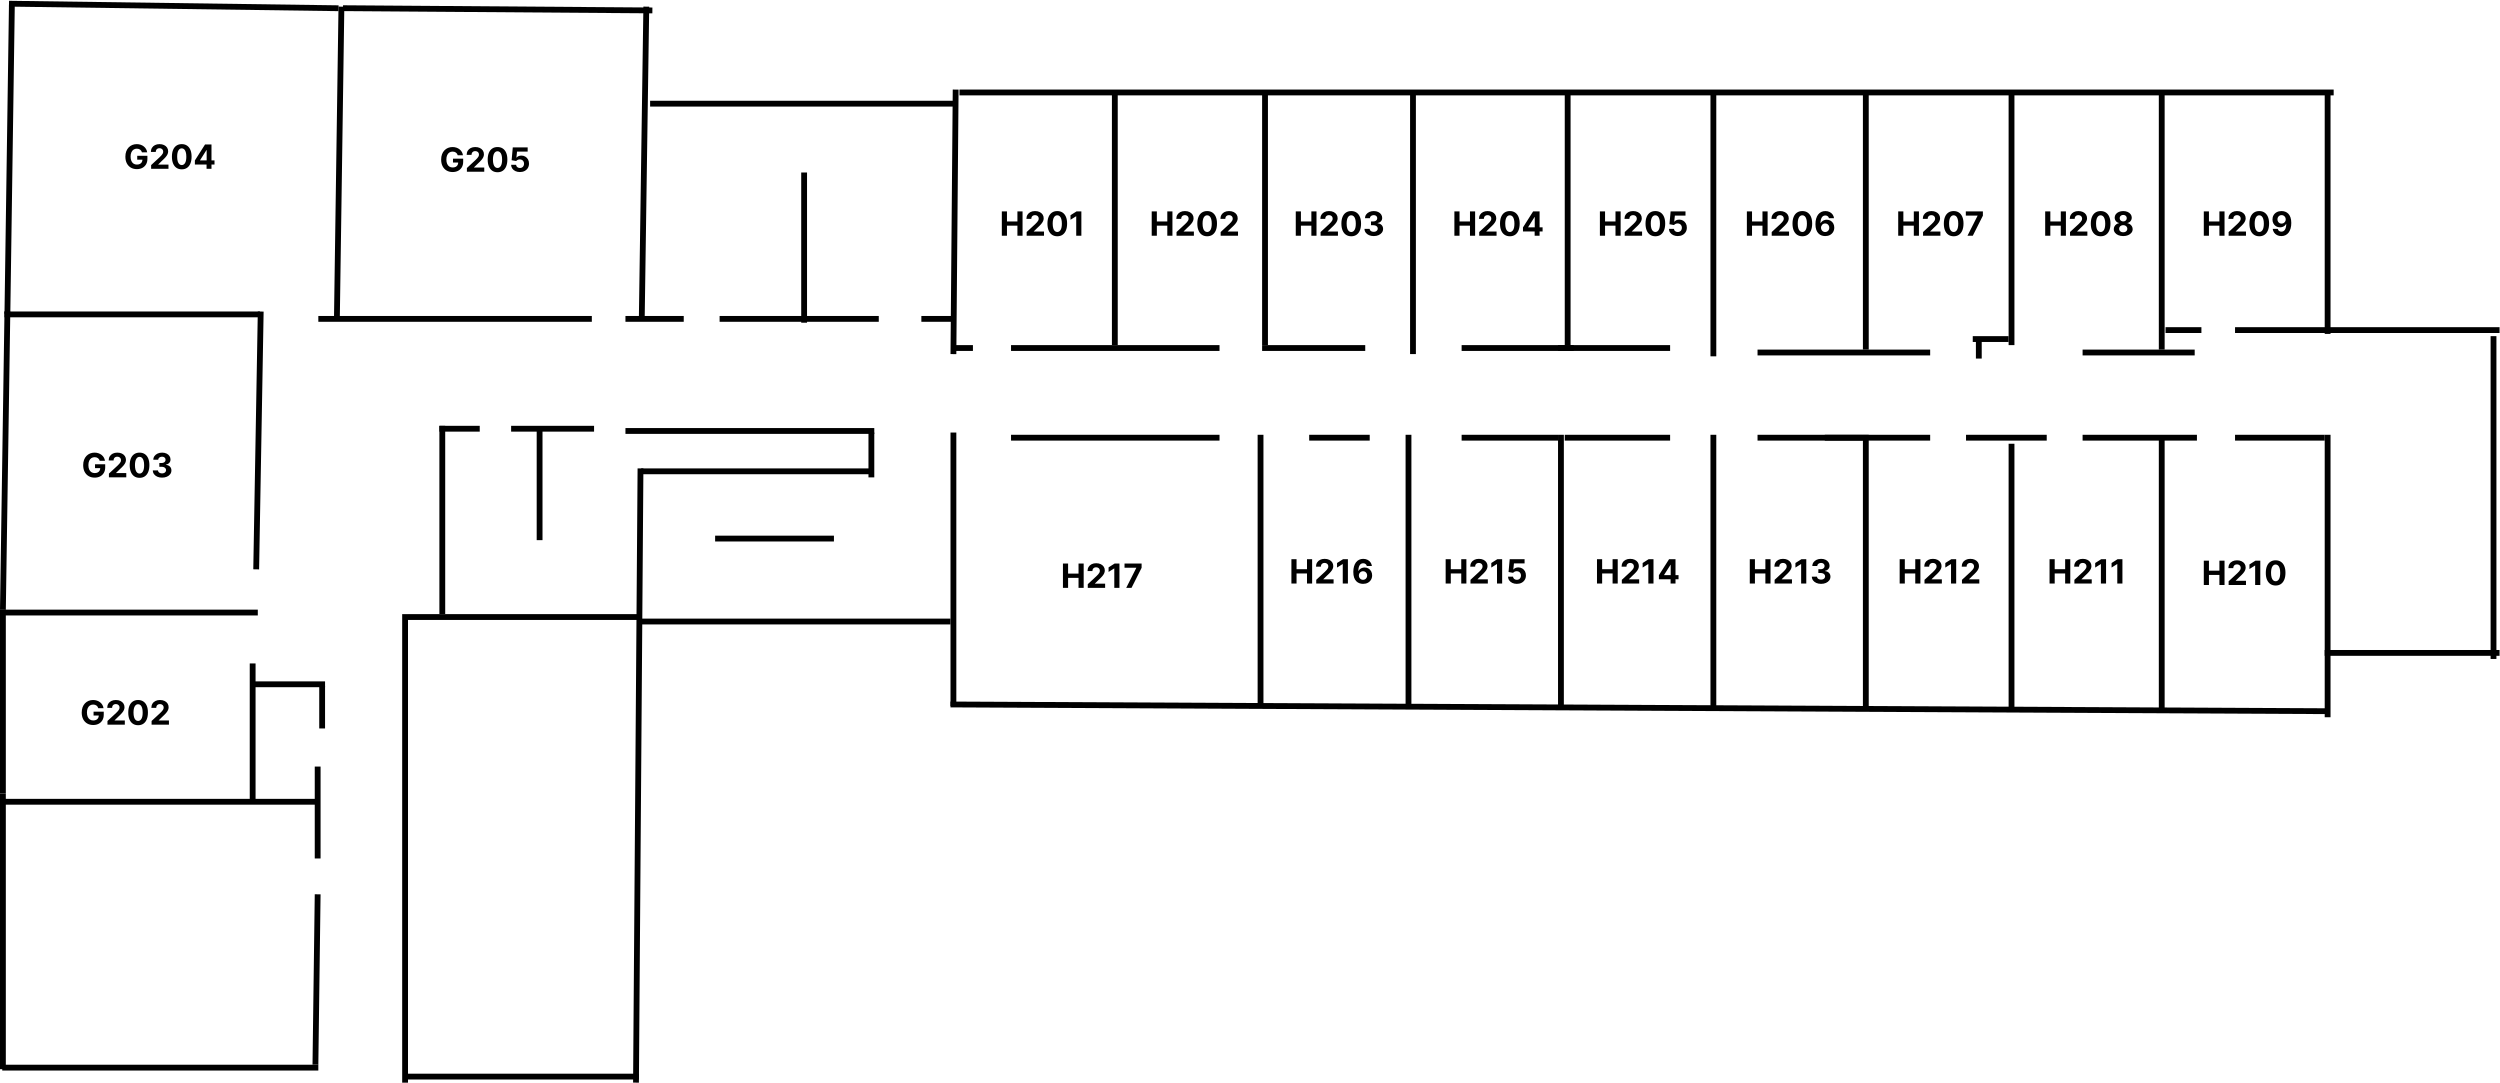 <svg width="1718" height="744" viewBox="0 0 1718 744" fill="none" xmlns="http://www.w3.org/2000/svg">
<path d="M97.546 104.68C97.431 104.282 97.27 103.931 97.064 103.626C96.857 103.316 96.603 103.054 96.304 102.842C96.01 102.624 95.672 102.458 95.291 102.344C94.915 102.229 94.499 102.172 94.041 102.172C93.187 102.172 92.435 102.385 91.787 102.809C91.145 103.234 90.644 103.852 90.284 104.663C89.925 105.469 89.745 106.455 89.745 107.62C89.745 108.785 89.922 109.776 90.276 110.593C90.63 111.41 91.131 112.033 91.779 112.463C92.427 112.888 93.192 113.1 94.074 113.1C94.875 113.1 95.558 112.959 96.124 112.676C96.696 112.387 97.132 111.982 97.431 111.459C97.736 110.936 97.888 110.318 97.888 109.605L98.607 109.711H94.295V107.048H101.294V109.156C101.294 110.626 100.984 111.889 100.363 112.945C99.743 113.996 98.888 114.808 97.799 115.379C96.71 115.946 95.463 116.229 94.058 116.229C92.49 116.229 91.112 115.883 89.925 115.191C88.738 114.494 87.812 113.506 87.148 112.227C86.489 110.942 86.16 109.417 86.16 107.653C86.16 106.297 86.356 105.088 86.748 104.026C87.145 102.959 87.701 102.055 88.414 101.315C89.127 100.574 89.958 100.011 90.905 99.624C91.853 99.237 92.879 99.044 93.984 99.044C94.932 99.044 95.814 99.183 96.631 99.461C97.447 99.733 98.172 100.119 98.803 100.62C99.44 101.121 99.96 101.718 100.363 102.409C100.766 103.095 101.025 103.852 101.139 104.68H97.546ZM103.853 116V113.452L109.807 107.939C110.313 107.449 110.738 107.007 111.081 106.615C111.43 106.223 111.694 105.839 111.873 105.464C112.053 105.083 112.143 104.672 112.143 104.23C112.143 103.74 112.031 103.318 111.808 102.964C111.585 102.605 111.28 102.33 110.893 102.14C110.507 101.944 110.068 101.846 109.578 101.846C109.067 101.846 108.62 101.949 108.239 102.156C107.858 102.363 107.564 102.66 107.357 103.046C107.15 103.433 107.046 103.893 107.046 104.426H103.69C103.69 103.332 103.937 102.382 104.433 101.576C104.928 100.77 105.623 100.147 106.516 99.706C107.409 99.265 108.438 99.044 109.603 99.044C110.801 99.044 111.844 99.256 112.731 99.681C113.624 100.1 114.318 100.683 114.814 101.429C115.309 102.175 115.557 103.03 115.557 103.994C115.557 104.625 115.432 105.249 115.181 105.864C114.936 106.479 114.498 107.163 113.866 107.914C113.235 108.66 112.344 109.556 111.196 110.601L108.753 112.994V113.109H115.778V116H103.853ZM124.899 116.368C123.494 116.362 122.285 116.016 121.272 115.33C120.265 114.644 119.489 113.65 118.945 112.349C118.406 111.048 118.139 109.482 118.144 107.653C118.144 105.829 118.414 104.274 118.953 102.989C119.497 101.704 120.273 100.727 121.281 100.057C122.293 99.382 123.499 99.044 124.899 99.044C126.298 99.044 127.502 99.382 128.509 100.057C129.522 100.732 130.3 101.712 130.845 102.997C131.389 104.277 131.659 105.829 131.653 107.653C131.653 109.488 131.381 111.056 130.837 112.357C130.298 113.659 129.524 114.652 128.517 115.338C127.51 116.025 126.304 116.368 124.899 116.368ZM124.899 113.435C125.857 113.435 126.622 112.953 127.194 111.99C127.766 111.026 128.049 109.58 128.043 107.653C128.043 106.384 127.913 105.328 127.651 104.484C127.395 103.64 127.031 103.005 126.557 102.581C126.089 102.156 125.536 101.944 124.899 101.944C123.946 101.944 123.184 102.42 122.612 103.373C122.04 104.326 121.752 105.752 121.746 107.653C121.746 108.938 121.874 110.01 122.13 110.871C122.391 111.726 122.759 112.368 123.233 112.798C123.706 113.223 124.262 113.435 124.899 113.435ZM133.922 113.06V110.275L140.905 99.273H143.307V103.128H141.885L137.483 110.095V110.225H147.407V113.06H133.922ZM141.951 116V112.21L142.016 110.977V99.273H145.332V116H141.951Z" fill="black"/>
<path d="M314.545 106.68C314.431 106.282 314.27 105.931 314.064 105.626C313.857 105.316 313.603 105.054 313.304 104.842C313.01 104.624 312.672 104.458 312.291 104.344C311.915 104.229 311.499 104.172 311.042 104.172C310.187 104.172 309.435 104.385 308.787 104.809C308.145 105.234 307.644 105.852 307.284 106.663C306.925 107.469 306.745 108.455 306.745 109.62C306.745 110.785 306.922 111.776 307.276 112.593C307.63 113.41 308.131 114.033 308.779 114.463C309.427 114.888 310.192 115.1 311.074 115.1C311.875 115.1 312.558 114.959 313.124 114.676C313.696 114.387 314.132 113.982 314.431 113.459C314.736 112.936 314.888 112.318 314.888 111.605L315.607 111.711H311.295V109.048H318.294V111.156C318.294 112.626 317.984 113.889 317.363 114.945C316.743 115.996 315.888 116.808 314.799 117.379C313.71 117.946 312.463 118.229 311.058 118.229C309.49 118.229 308.112 117.883 306.925 117.191C305.738 116.494 304.812 115.506 304.148 114.227C303.489 112.942 303.16 111.417 303.16 109.653C303.16 108.297 303.356 107.088 303.748 106.026C304.145 104.959 304.701 104.055 305.414 103.315C306.127 102.574 306.958 102.011 307.905 101.624C308.853 101.237 309.879 101.044 310.984 101.044C311.932 101.044 312.814 101.183 313.631 101.461C314.447 101.733 315.172 102.119 315.803 102.62C316.44 103.121 316.96 103.718 317.363 104.409C317.766 105.095 318.025 105.852 318.139 106.68H314.545ZM320.853 118V115.452L326.807 109.939C327.313 109.449 327.738 109.007 328.081 108.615C328.43 108.223 328.694 107.839 328.873 107.464C329.053 107.083 329.143 106.672 329.143 106.23C329.143 105.74 329.031 105.318 328.808 104.964C328.585 104.605 328.28 104.33 327.893 104.14C327.507 103.944 327.068 103.846 326.578 103.846C326.067 103.846 325.62 103.949 325.239 104.156C324.858 104.363 324.564 104.66 324.357 105.046C324.15 105.433 324.046 105.893 324.046 106.426H320.69C320.69 105.332 320.937 104.382 321.433 103.576C321.928 102.77 322.623 102.147 323.516 101.706C324.409 101.265 325.438 101.044 326.603 101.044C327.801 101.044 328.844 101.256 329.731 101.681C330.624 102.1 331.318 102.683 331.814 103.429C332.309 104.175 332.557 105.03 332.557 105.994C332.557 106.625 332.432 107.249 332.181 107.864C331.936 108.479 331.498 109.163 330.866 109.914C330.235 110.66 329.344 111.556 328.196 112.601L325.753 114.994V115.109H332.778V118H320.853ZM341.899 118.368C340.494 118.362 339.285 118.016 338.272 117.33C337.265 116.644 336.489 115.65 335.945 114.349C335.406 113.048 335.139 111.482 335.144 109.653C335.144 107.829 335.414 106.274 335.953 104.989C336.497 103.704 337.273 102.727 338.281 102.057C339.293 101.382 340.499 101.044 341.899 101.044C343.298 101.044 344.502 101.382 345.509 102.057C346.522 102.732 347.3 103.712 347.845 104.997C348.389 106.277 348.659 107.829 348.653 109.653C348.653 111.488 348.381 113.056 347.837 114.357C347.298 115.659 346.524 116.652 345.517 117.338C344.51 118.025 343.304 118.368 341.899 118.368ZM341.899 115.435C342.857 115.435 343.622 114.953 344.194 113.99C344.766 113.026 345.049 111.58 345.043 109.653C345.043 108.384 344.913 107.328 344.651 106.484C344.395 105.64 344.031 105.005 343.557 104.581C343.089 104.156 342.536 103.944 341.899 103.944C340.946 103.944 340.184 104.42 339.612 105.373C339.04 106.326 338.752 107.752 338.746 109.653C338.746 110.938 338.874 112.01 339.13 112.871C339.391 113.726 339.759 114.368 340.233 114.798C340.706 115.223 341.262 115.435 341.899 115.435ZM357.285 118.229C356.13 118.229 355.101 118.016 354.197 117.592C353.299 117.167 352.585 116.582 352.057 115.836C351.529 115.09 351.254 114.235 351.232 113.271H354.663C354.701 113.919 354.973 114.444 355.479 114.847C355.986 115.25 356.588 115.452 357.285 115.452C357.84 115.452 358.33 115.329 358.755 115.084C359.185 114.834 359.52 114.488 359.759 114.047C360.004 113.6 360.127 113.089 360.127 112.511C360.127 111.923 360.002 111.406 359.751 110.96C359.506 110.513 359.166 110.165 358.73 109.914C358.295 109.664 357.796 109.536 357.236 109.53C356.745 109.53 356.269 109.631 355.806 109.832C355.349 110.034 354.992 110.309 354.736 110.657L351.592 110.094L352.384 101.273H362.61V104.164H355.3L354.867 108.354H354.965C355.259 107.94 355.703 107.597 356.296 107.325C356.89 107.053 357.554 106.917 358.289 106.917C359.296 106.917 360.195 107.153 360.984 107.627C361.774 108.101 362.397 108.752 362.855 109.579C363.312 110.401 363.538 111.349 363.533 112.422C363.538 113.549 363.277 114.551 362.749 115.427C362.226 116.298 361.494 116.984 360.552 117.485C359.615 117.981 358.526 118.229 357.285 118.229Z" fill="black"/>
<path d="M688.454 162V145.273H691.99V152.174H699.17V145.273H702.698V162H699.17V155.09H691.99V162H688.454ZM705.516 162V159.452L711.47 153.939C711.977 153.449 712.401 153.007 712.744 152.615C713.093 152.223 713.357 151.839 713.537 151.464C713.716 151.083 713.806 150.672 713.806 150.23C713.806 149.74 713.694 149.318 713.471 148.964C713.248 148.605 712.943 148.33 712.556 148.14C712.17 147.944 711.732 147.846 711.241 147.846C710.73 147.846 710.283 147.949 709.902 148.156C709.521 148.363 709.227 148.66 709.02 149.046C708.813 149.433 708.71 149.893 708.71 150.426H705.353C705.353 149.332 705.6 148.382 706.096 147.576C706.591 146.77 707.286 146.147 708.179 145.706C709.072 145.265 710.101 145.044 711.266 145.044C712.464 145.044 713.507 145.256 714.394 145.681C715.287 146.1 715.981 146.683 716.477 147.429C716.972 148.175 717.22 149.03 717.22 149.994C717.22 150.625 717.095 151.249 716.844 151.864C716.599 152.479 716.161 153.163 715.529 153.914C714.898 154.66 714.008 155.556 712.859 156.601L710.417 158.994V159.109H717.441V162H705.516ZM726.562 162.368C725.157 162.362 723.948 162.016 722.935 161.33C721.928 160.644 721.152 159.65 720.608 158.349C720.069 157.048 719.802 155.482 719.807 153.653C719.807 151.829 720.077 150.274 720.616 148.989C721.16 147.704 721.936 146.727 722.944 146.057C723.956 145.382 725.162 145.044 726.562 145.044C727.961 145.044 729.165 145.382 730.172 146.057C731.185 146.732 731.963 147.712 732.508 148.997C733.052 150.277 733.322 151.829 733.316 153.653C733.316 155.488 733.044 157.056 732.5 158.357C731.961 159.659 731.187 160.652 730.18 161.338C729.173 162.025 727.967 162.368 726.562 162.368ZM726.562 159.435C727.52 159.435 728.285 158.953 728.857 157.99C729.429 157.026 729.712 155.58 729.706 153.653C729.706 152.384 729.576 151.328 729.314 150.484C729.058 149.64 728.694 149.005 728.22 148.581C727.752 148.156 727.199 147.944 726.562 147.944C725.609 147.944 724.847 148.42 724.275 149.373C723.703 150.326 723.415 151.752 723.409 153.653C723.409 154.938 723.537 156.01 723.793 156.871C724.054 157.726 724.422 158.368 724.896 158.798C725.369 159.223 725.925 159.435 726.562 159.435ZM743.116 145.273V162H739.579V148.63H739.481L735.65 151.031V147.895L739.791 145.273H743.116Z" fill="black"/>
<path d="M730.454 404V387.273H733.99V394.174H741.17V387.273H744.698V404H741.17V397.09H733.99V404H730.454ZM747.516 404V401.452L753.47 395.939C753.977 395.449 754.401 395.007 754.744 394.615C755.093 394.223 755.357 393.839 755.537 393.464C755.716 393.083 755.806 392.672 755.806 392.23C755.806 391.74 755.694 391.318 755.471 390.964C755.248 390.605 754.943 390.33 754.556 390.14C754.17 389.944 753.732 389.846 753.241 389.846C752.73 389.846 752.283 389.949 751.902 390.156C751.521 390.363 751.227 390.66 751.02 391.046C750.813 391.433 750.71 391.893 750.71 392.426H747.353C747.353 391.332 747.6 390.382 748.096 389.576C748.591 388.77 749.286 388.147 750.179 387.706C751.072 387.265 752.101 387.044 753.266 387.044C754.464 387.044 755.507 387.256 756.394 387.681C757.287 388.1 757.981 388.683 758.477 389.429C758.972 390.175 759.22 391.03 759.22 391.994C759.22 392.625 759.095 393.249 758.844 393.864C758.599 394.479 758.161 395.163 757.529 395.914C756.898 396.66 756.008 397.556 754.859 398.601L752.417 400.994V401.109H759.441V404H747.516ZM769.281 387.273V404H765.744V390.63H765.646L761.815 393.031V389.895L765.956 387.273H769.281ZM773.918 404L780.852 390.278V390.164H772.774V387.273H784.511V390.205L777.569 404H773.918Z" fill="black"/>
<path d="M887.454 401V384.273H890.99V391.174H898.17V384.273H901.698V401H898.17V394.09H890.99V401H887.454ZM904.516 401V398.452L910.47 392.939C910.977 392.449 911.401 392.007 911.744 391.615C912.093 391.223 912.357 390.839 912.537 390.464C912.716 390.083 912.806 389.672 912.806 389.23C912.806 388.74 912.694 388.318 912.471 387.964C912.248 387.605 911.943 387.33 911.556 387.14C911.17 386.944 910.732 386.846 910.241 386.846C909.73 386.846 909.283 386.949 908.902 387.156C908.521 387.363 908.227 387.66 908.02 388.046C907.813 388.433 907.71 388.893 907.71 389.426H904.353C904.353 388.332 904.6 387.382 905.096 386.576C905.591 385.77 906.286 385.147 907.179 384.706C908.072 384.265 909.101 384.044 910.266 384.044C911.464 384.044 912.507 384.256 913.394 384.681C914.287 385.1 914.981 385.683 915.477 386.429C915.972 387.175 916.22 388.03 916.22 388.994C916.22 389.625 916.095 390.249 915.844 390.864C915.599 391.479 915.161 392.163 914.529 392.914C913.898 393.66 913.008 394.556 911.859 395.601L909.417 397.994V398.109H916.441V401H904.516ZM926.281 384.273V401H922.744V387.63H922.646L918.815 390.031V386.895L922.956 384.273H926.281ZM936.676 401.229C935.816 401.223 934.985 401.079 934.185 400.796C933.39 400.513 932.677 400.053 932.045 399.415C931.413 398.778 930.912 397.934 930.542 396.884C930.177 395.833 929.995 394.542 929.995 393.012C930 391.607 930.161 390.352 930.477 389.247C930.798 388.136 931.255 387.194 931.849 386.421C932.448 385.648 933.164 385.06 933.997 384.657C934.83 384.248 935.764 384.044 936.798 384.044C937.915 384.044 938.9 384.262 939.755 384.697C940.61 385.128 941.296 385.713 941.813 386.453C942.336 387.194 942.652 388.024 942.761 388.945H939.273C939.137 388.362 938.851 387.905 938.416 387.572C937.98 387.24 937.441 387.074 936.798 387.074C935.709 387.074 934.882 387.548 934.316 388.495C933.755 389.443 933.469 390.731 933.458 392.359H933.572C933.823 391.863 934.16 391.441 934.585 391.093C935.015 390.739 935.503 390.469 936.047 390.284C936.597 390.094 937.177 389.998 937.787 389.998C938.778 389.998 939.66 390.232 940.433 390.701C941.206 391.163 941.816 391.801 942.263 392.612C942.709 393.423 942.932 394.352 942.932 395.397C942.932 396.53 942.668 397.537 942.14 398.419C941.617 399.301 940.885 399.993 939.943 400.494C939.006 400.989 937.917 401.234 936.676 401.229ZM936.66 398.452C937.204 398.452 937.691 398.321 938.122 398.06C938.552 397.798 938.889 397.444 939.134 396.998C939.379 396.551 939.502 396.05 939.502 395.495C939.502 394.94 939.379 394.441 939.134 394C938.895 393.559 938.563 393.208 938.138 392.947C937.713 392.685 937.229 392.555 936.684 392.555C936.276 392.555 935.897 392.631 935.549 392.783C935.206 392.936 934.904 393.148 934.642 393.42C934.386 393.693 934.185 394.009 934.038 394.368C933.891 394.722 933.817 395.1 933.817 395.503C933.817 396.042 933.94 396.535 934.185 396.982C934.435 397.428 934.773 397.785 935.198 398.051C935.628 398.318 936.115 398.452 936.66 398.452Z" fill="black"/>
<path d="M993.454 401V384.273H996.99V391.174H1004.17V384.273H1007.7V401H1004.17V394.09H996.99V401H993.454ZM1010.52 401V398.452L1016.47 392.939C1016.98 392.449 1017.4 392.007 1017.74 391.615C1018.09 391.223 1018.36 390.839 1018.54 390.464C1018.72 390.083 1018.81 389.672 1018.81 389.23C1018.81 388.74 1018.69 388.318 1018.47 387.964C1018.25 387.605 1017.94 387.33 1017.56 387.14C1017.17 386.944 1016.73 386.846 1016.24 386.846C1015.73 386.846 1015.28 386.949 1014.9 387.156C1014.52 387.363 1014.23 387.66 1014.02 388.046C1013.81 388.433 1013.71 388.893 1013.71 389.426H1010.35C1010.35 388.332 1010.6 387.382 1011.1 386.576C1011.59 385.77 1012.29 385.147 1013.18 384.706C1014.07 384.265 1015.1 384.044 1016.27 384.044C1017.46 384.044 1018.51 384.256 1019.39 384.681C1020.29 385.1 1020.98 385.683 1021.48 386.429C1021.97 387.175 1022.22 388.03 1022.22 388.994C1022.22 389.625 1022.09 390.249 1021.84 390.864C1021.6 391.479 1021.16 392.163 1020.53 392.914C1019.9 393.66 1019.01 394.556 1017.86 395.601L1015.42 397.994V398.109H1022.44V401H1010.52ZM1032.28 384.273V401H1028.74V387.63H1028.65L1024.82 390.031V386.895L1028.96 384.273H1032.28ZM1042.37 401.229C1041.21 401.229 1040.18 401.016 1039.28 400.592C1038.38 400.167 1037.67 399.582 1037.14 398.836C1036.61 398.09 1036.34 397.235 1036.31 396.271H1039.74C1039.78 396.919 1040.05 397.444 1040.56 397.847C1041.07 398.25 1041.67 398.452 1042.37 398.452C1042.92 398.452 1043.41 398.329 1043.84 398.084C1044.27 397.834 1044.6 397.488 1044.84 397.047C1045.09 396.6 1045.21 396.089 1045.21 395.511C1045.21 394.923 1045.08 394.406 1044.83 393.96C1044.59 393.513 1044.25 393.165 1043.81 392.914C1043.38 392.664 1042.88 392.536 1042.32 392.53C1041.83 392.53 1041.35 392.631 1040.89 392.832C1040.43 393.034 1040.07 393.309 1039.82 393.657L1036.67 393.094L1037.47 384.273H1047.69V387.164H1040.38L1039.95 391.354H1040.05C1040.34 390.94 1040.78 390.597 1041.38 390.325C1041.97 390.053 1042.64 389.917 1043.37 389.917C1044.38 389.917 1045.28 390.153 1046.07 390.627C1046.86 391.101 1047.48 391.752 1047.94 392.579C1048.39 393.401 1048.62 394.349 1048.61 395.422C1048.62 396.549 1048.36 397.551 1047.83 398.427C1047.31 399.298 1046.57 399.984 1045.63 400.485C1044.7 400.981 1043.61 401.229 1042.37 401.229Z" fill="black"/>
<path d="M1097.45 401V384.273H1100.99V391.174H1108.17V384.273H1111.7V401H1108.17V394.09H1100.99V401H1097.45ZM1114.52 401V398.452L1120.47 392.939C1120.98 392.449 1121.4 392.007 1121.74 391.615C1122.09 391.223 1122.36 390.839 1122.54 390.464C1122.72 390.083 1122.81 389.672 1122.81 389.23C1122.81 388.74 1122.69 388.318 1122.47 387.964C1122.25 387.605 1121.94 387.33 1121.56 387.14C1121.17 386.944 1120.73 386.846 1120.24 386.846C1119.73 386.846 1119.28 386.949 1118.9 387.156C1118.52 387.363 1118.23 387.66 1118.02 388.046C1117.81 388.433 1117.71 388.893 1117.71 389.426H1114.35C1114.35 388.332 1114.6 387.382 1115.1 386.576C1115.59 385.77 1116.29 385.147 1117.18 384.706C1118.07 384.265 1119.1 384.044 1120.27 384.044C1121.46 384.044 1122.51 384.256 1123.39 384.681C1124.29 385.1 1124.98 385.683 1125.48 386.429C1125.97 387.175 1126.22 388.03 1126.22 388.994C1126.22 389.625 1126.09 390.249 1125.84 390.864C1125.6 391.479 1125.16 392.163 1124.53 392.914C1123.9 393.66 1123.01 394.556 1121.86 395.601L1119.42 397.994V398.109H1126.44V401H1114.52ZM1136.28 384.273V401H1132.74V387.63H1132.65L1128.82 390.031V386.895L1132.96 384.273H1136.28ZM1140 398.06V395.275L1146.99 384.273H1149.39V388.128H1147.97L1143.56 395.095V395.225H1153.49V398.06H1140ZM1148.03 401V397.21L1148.1 395.977V384.273H1151.41V401H1148.03Z" fill="black"/>
<path d="M1202.45 401V384.273H1205.99V391.174H1213.17V384.273H1216.7V401H1213.17V394.09H1205.99V401H1202.45ZM1219.52 401V398.452L1225.47 392.939C1225.98 392.449 1226.4 392.007 1226.74 391.615C1227.09 391.223 1227.36 390.839 1227.54 390.464C1227.72 390.083 1227.81 389.672 1227.81 389.23C1227.81 388.74 1227.69 388.318 1227.47 387.964C1227.25 387.605 1226.94 387.33 1226.56 387.14C1226.17 386.944 1225.73 386.846 1225.24 386.846C1224.73 386.846 1224.28 386.949 1223.9 387.156C1223.52 387.363 1223.23 387.66 1223.02 388.046C1222.81 388.433 1222.71 388.893 1222.71 389.426H1219.35C1219.35 388.332 1219.6 387.382 1220.1 386.576C1220.59 385.77 1221.29 385.147 1222.18 384.706C1223.07 384.265 1224.1 384.044 1225.27 384.044C1226.46 384.044 1227.51 384.256 1228.39 384.681C1229.29 385.1 1229.98 385.683 1230.48 386.429C1230.97 387.175 1231.22 388.03 1231.22 388.994C1231.22 389.625 1231.09 390.249 1230.84 390.864C1230.6 391.479 1230.16 392.163 1229.53 392.914C1228.9 393.66 1228.01 394.556 1226.86 395.601L1224.42 397.994V398.109H1231.44V401H1219.52ZM1241.28 384.273V401H1237.74V387.63H1237.65L1233.82 390.031V386.895L1237.96 384.273H1241.28ZM1251.44 401.229C1250.22 401.229 1249.13 401.019 1248.18 400.6C1247.23 400.175 1246.48 399.592 1245.93 398.852C1245.39 398.106 1245.11 397.246 1245.09 396.271H1248.65C1248.68 396.679 1248.81 397.039 1249.05 397.349C1249.3 397.654 1249.64 397.891 1250.05 398.06C1250.46 398.228 1250.93 398.313 1251.45 398.313C1251.99 398.313 1252.46 398.218 1252.88 398.027C1253.29 397.836 1253.61 397.572 1253.85 397.235C1254.08 396.897 1254.2 396.508 1254.2 396.067C1254.2 395.62 1254.07 395.225 1253.82 394.882C1253.58 394.534 1253.23 394.262 1252.76 394.066C1252.3 393.87 1251.76 393.772 1251.13 393.772H1249.57V391.174H1251.13C1251.66 391.174 1252.13 391.082 1252.54 390.897C1252.96 390.712 1253.28 390.456 1253.51 390.129C1253.73 389.797 1253.85 389.41 1253.85 388.969C1253.85 388.55 1253.75 388.182 1253.55 387.866C1253.35 387.545 1253.07 387.295 1252.71 387.115C1252.36 386.935 1251.95 386.846 1251.47 386.846C1250.99 386.846 1250.55 386.933 1250.16 387.107C1249.76 387.276 1249.44 387.518 1249.2 387.834C1248.96 388.15 1248.83 388.52 1248.82 388.945H1245.43C1245.44 387.981 1245.72 387.131 1246.25 386.396C1246.79 385.661 1247.51 385.087 1248.41 384.673C1249.32 384.254 1250.34 384.044 1251.49 384.044C1252.64 384.044 1253.65 384.254 1254.52 384.673C1255.38 385.092 1256.06 385.658 1256.54 386.372C1257.02 387.08 1257.26 387.875 1257.25 388.757C1257.26 389.693 1256.97 390.475 1256.38 391.101C1255.8 391.727 1255.04 392.125 1254.1 392.293V392.424C1255.33 392.582 1256.27 393.009 1256.91 393.706C1257.56 394.398 1257.88 395.264 1257.88 396.304C1257.88 397.257 1257.61 398.103 1257.05 398.844C1256.5 399.584 1255.74 400.167 1254.77 400.592C1253.8 401.016 1252.69 401.229 1251.44 401.229Z" fill="black"/>
<path d="M1305.45 401V384.273H1308.99V391.174H1316.17V384.273H1319.7V401H1316.17V394.09H1308.99V401H1305.45ZM1322.52 401V398.452L1328.47 392.939C1328.98 392.449 1329.4 392.007 1329.74 391.615C1330.09 391.223 1330.36 390.839 1330.54 390.464C1330.72 390.083 1330.81 389.672 1330.81 389.23C1330.81 388.74 1330.69 388.318 1330.47 387.964C1330.25 387.605 1329.94 387.33 1329.56 387.14C1329.17 386.944 1328.73 386.846 1328.24 386.846C1327.73 386.846 1327.28 386.949 1326.9 387.156C1326.52 387.363 1326.23 387.66 1326.02 388.046C1325.81 388.433 1325.71 388.893 1325.71 389.426H1322.35C1322.35 388.332 1322.6 387.382 1323.1 386.576C1323.59 385.77 1324.29 385.147 1325.18 384.706C1326.07 384.265 1327.1 384.044 1328.27 384.044C1329.46 384.044 1330.51 384.256 1331.39 384.681C1332.29 385.1 1332.98 385.683 1333.48 386.429C1333.97 387.175 1334.22 388.03 1334.22 388.994C1334.22 389.625 1334.09 390.249 1333.84 390.864C1333.6 391.479 1333.16 392.163 1332.53 392.914C1331.9 393.66 1331.01 394.556 1329.86 395.601L1327.42 397.994V398.109H1334.44V401H1322.52ZM1344.28 384.273V401H1340.74V387.63H1340.65L1336.82 390.031V386.895L1340.96 384.273H1344.28ZM1348.26 401V398.452L1354.21 392.939C1354.72 392.449 1355.14 392.007 1355.48 391.615C1355.83 391.223 1356.1 390.839 1356.28 390.464C1356.46 390.083 1356.55 389.672 1356.55 389.23C1356.55 388.74 1356.43 388.318 1356.21 387.964C1355.99 387.605 1355.68 387.33 1355.3 387.14C1354.91 386.944 1354.47 386.846 1353.98 386.846C1353.47 386.846 1353.02 386.949 1352.64 387.156C1352.26 387.363 1351.97 387.66 1351.76 388.046C1351.55 388.433 1351.45 388.893 1351.45 389.426H1348.09C1348.09 388.332 1348.34 387.382 1348.84 386.576C1349.33 385.77 1350.03 385.147 1350.92 384.706C1351.81 384.265 1352.84 384.044 1354.01 384.044C1355.2 384.044 1356.25 384.256 1357.13 384.681C1358.03 385.1 1358.72 385.683 1359.22 386.429C1359.71 387.175 1359.96 388.03 1359.96 388.994C1359.96 389.625 1359.84 390.249 1359.58 390.864C1359.34 391.479 1358.9 392.163 1358.27 392.914C1357.64 393.66 1356.75 394.556 1355.6 395.601L1353.16 397.994V398.109H1360.18V401H1348.26Z" fill="black"/>
<path d="M1408.45 401V384.273H1411.99V391.174H1419.17V384.273H1422.7V401H1419.17V394.09H1411.99V401H1408.45ZM1425.52 401V398.452L1431.47 392.939C1431.98 392.449 1432.4 392.007 1432.74 391.615C1433.09 391.223 1433.36 390.839 1433.54 390.464C1433.72 390.083 1433.81 389.672 1433.81 389.23C1433.81 388.74 1433.69 388.318 1433.47 387.964C1433.25 387.605 1432.94 387.33 1432.56 387.14C1432.17 386.944 1431.73 386.846 1431.24 386.846C1430.73 386.846 1430.28 386.949 1429.9 387.156C1429.52 387.363 1429.23 387.66 1429.02 388.046C1428.81 388.433 1428.71 388.893 1428.71 389.426H1425.35C1425.35 388.332 1425.6 387.382 1426.1 386.576C1426.59 385.77 1427.29 385.147 1428.18 384.706C1429.07 384.265 1430.1 384.044 1431.27 384.044C1432.46 384.044 1433.51 384.256 1434.39 384.681C1435.29 385.1 1435.98 385.683 1436.48 386.429C1436.97 387.175 1437.22 388.03 1437.22 388.994C1437.22 389.625 1437.09 390.249 1436.84 390.864C1436.6 391.479 1436.16 392.163 1435.53 392.914C1434.9 393.66 1434.01 394.556 1432.86 395.601L1430.42 397.994V398.109H1437.44V401H1425.52ZM1447.28 384.273V401H1443.74V387.63H1443.65L1439.82 390.031V386.895L1443.96 384.273H1447.28ZM1458.53 384.273V401H1455V387.63H1454.9L1451.07 390.031V386.895L1455.21 384.273H1458.53Z" fill="black"/>
<path d="M1514.45 402V385.273H1517.99V392.174H1525.17V385.273H1528.7V402H1525.17V395.09H1517.99V402H1514.45ZM1531.52 402V399.452L1537.47 393.939C1537.98 393.449 1538.4 393.007 1538.74 392.615C1539.09 392.223 1539.36 391.839 1539.54 391.464C1539.72 391.083 1539.81 390.672 1539.81 390.23C1539.81 389.74 1539.69 389.318 1539.47 388.964C1539.25 388.605 1538.94 388.33 1538.56 388.14C1538.17 387.944 1537.73 387.846 1537.24 387.846C1536.73 387.846 1536.28 387.949 1535.9 388.156C1535.52 388.363 1535.23 388.66 1535.02 389.046C1534.81 389.433 1534.71 389.893 1534.71 390.426H1531.35C1531.35 389.332 1531.6 388.382 1532.1 387.576C1532.59 386.77 1533.29 386.147 1534.18 385.706C1535.07 385.265 1536.1 385.044 1537.27 385.044C1538.46 385.044 1539.51 385.256 1540.39 385.681C1541.29 386.1 1541.98 386.683 1542.48 387.429C1542.97 388.175 1543.22 389.03 1543.22 389.994C1543.22 390.625 1543.09 391.249 1542.84 391.864C1542.6 392.479 1542.16 393.163 1541.53 393.914C1540.9 394.66 1540.01 395.556 1538.86 396.601L1536.42 398.994V399.109H1543.44V402H1531.52ZM1553.28 385.273V402H1549.74V388.63H1549.65L1545.82 391.031V387.895L1549.96 385.273H1553.28ZM1563.81 402.368C1562.41 402.362 1561.2 402.016 1560.19 401.33C1559.18 400.644 1558.41 399.65 1557.86 398.349C1557.32 397.048 1557.05 395.482 1557.06 393.653C1557.06 391.829 1557.33 390.274 1557.87 388.989C1558.41 387.704 1559.19 386.727 1560.2 386.057C1561.21 385.382 1562.42 385.044 1563.81 385.044C1565.21 385.044 1566.42 385.382 1567.42 386.057C1568.44 386.732 1569.22 387.712 1569.76 388.997C1570.31 390.277 1570.57 391.829 1570.57 393.653C1570.57 395.488 1570.3 397.056 1569.75 398.357C1569.21 399.659 1568.44 400.652 1567.43 401.338C1566.43 402.025 1565.22 402.368 1563.81 402.368ZM1563.81 399.435C1564.77 399.435 1565.54 398.953 1566.11 397.99C1566.68 397.026 1566.96 395.58 1566.96 393.653C1566.96 392.384 1566.83 391.328 1566.57 390.484C1566.31 389.64 1565.95 389.005 1565.47 388.581C1565 388.156 1564.45 387.944 1563.81 387.944C1562.86 387.944 1562.1 388.42 1561.53 389.373C1560.96 390.326 1560.67 391.752 1560.66 393.653C1560.66 394.938 1560.79 396.01 1561.05 396.871C1561.31 397.726 1561.67 398.368 1562.15 398.798C1562.62 399.223 1563.18 399.435 1563.81 399.435Z" fill="black"/>
<path d="M791.454 162V145.273H794.99V152.174H802.17V145.273H805.698V162H802.17V155.09H794.99V162H791.454ZM808.516 162V159.452L814.47 153.939C814.977 153.449 815.401 153.007 815.744 152.615C816.093 152.223 816.357 151.839 816.537 151.464C816.716 151.083 816.806 150.672 816.806 150.23C816.806 149.74 816.694 149.318 816.471 148.964C816.248 148.605 815.943 148.33 815.556 148.14C815.17 147.944 814.732 147.846 814.241 147.846C813.73 147.846 813.283 147.949 812.902 148.156C812.521 148.363 812.227 148.66 812.02 149.046C811.813 149.433 811.71 149.893 811.71 150.426H808.353C808.353 149.332 808.6 148.382 809.096 147.576C809.591 146.77 810.286 146.147 811.179 145.706C812.072 145.265 813.101 145.044 814.266 145.044C815.464 145.044 816.507 145.256 817.394 145.681C818.287 146.1 818.981 146.683 819.477 147.429C819.972 148.175 820.22 149.03 820.22 149.994C820.22 150.625 820.095 151.249 819.844 151.864C819.599 152.479 819.161 153.163 818.529 153.914C817.898 154.66 817.008 155.556 815.859 156.601L813.417 158.994V159.109H820.441V162H808.516ZM829.562 162.368C828.157 162.362 826.948 162.016 825.935 161.33C824.928 160.644 824.152 159.65 823.608 158.349C823.069 157.048 822.802 155.482 822.807 153.653C822.807 151.829 823.077 150.274 823.616 148.989C824.16 147.704 824.936 146.727 825.944 146.057C826.956 145.382 828.162 145.044 829.562 145.044C830.961 145.044 832.165 145.382 833.172 146.057C834.185 146.732 834.963 147.712 835.508 148.997C836.052 150.277 836.322 151.829 836.316 153.653C836.316 155.488 836.044 157.056 835.5 158.357C834.961 159.659 834.187 160.652 833.18 161.338C832.173 162.025 830.967 162.368 829.562 162.368ZM829.562 159.435C830.52 159.435 831.285 158.953 831.857 157.99C832.429 157.026 832.712 155.58 832.706 153.653C832.706 152.384 832.576 151.328 832.314 150.484C832.058 149.64 831.694 149.005 831.22 148.581C830.752 148.156 830.199 147.944 829.562 147.944C828.609 147.944 827.847 148.42 827.275 149.373C826.703 150.326 826.415 151.752 826.409 153.653C826.409 154.938 826.537 156.01 826.793 156.871C827.054 157.726 827.422 158.368 827.896 158.798C828.369 159.223 828.925 159.435 829.562 159.435ZM838.838 162V159.452L844.792 153.939C845.299 153.449 845.724 153.007 846.067 152.615C846.415 152.223 846.679 151.839 846.859 151.464C847.039 151.083 847.128 150.672 847.128 150.23C847.128 149.74 847.017 149.318 846.794 148.964C846.57 148.605 846.265 148.33 845.879 148.14C845.492 147.944 845.054 147.846 844.564 147.846C844.052 147.846 843.605 147.949 843.224 148.156C842.843 148.363 842.549 148.66 842.342 149.046C842.135 149.433 842.032 149.893 842.032 150.426H838.675C838.675 149.332 838.923 148.382 839.418 147.576C839.914 146.77 840.608 146.147 841.501 145.706C842.394 145.265 843.423 145.044 844.588 145.044C845.786 145.044 846.829 145.256 847.716 145.681C848.609 146.1 849.304 146.683 849.799 147.429C850.295 148.175 850.542 149.03 850.542 149.994C850.542 150.625 850.417 151.249 850.167 151.864C849.922 152.479 849.483 153.163 848.852 153.914C848.22 154.66 847.33 155.556 846.181 156.601L843.739 158.994V159.109H850.763V162H838.838Z" fill="black"/>
<path d="M890.454 162V145.273H893.99V152.174H901.17V145.273H904.698V162H901.17V155.09H893.99V162H890.454ZM907.516 162V159.452L913.47 153.939C913.977 153.449 914.401 153.007 914.744 152.615C915.093 152.223 915.357 151.839 915.537 151.464C915.716 151.083 915.806 150.672 915.806 150.23C915.806 149.74 915.694 149.318 915.471 148.964C915.248 148.605 914.943 148.33 914.556 148.14C914.17 147.944 913.732 147.846 913.241 147.846C912.73 147.846 912.283 147.949 911.902 148.156C911.521 148.363 911.227 148.66 911.02 149.046C910.813 149.433 910.71 149.893 910.71 150.426H907.353C907.353 149.332 907.6 148.382 908.096 147.576C908.591 146.77 909.286 146.147 910.179 145.706C911.072 145.265 912.101 145.044 913.266 145.044C914.464 145.044 915.507 145.256 916.394 145.681C917.287 146.1 917.981 146.683 918.477 147.429C918.972 148.175 919.22 149.03 919.22 149.994C919.22 150.625 919.095 151.249 918.844 151.864C918.599 152.479 918.161 153.163 917.529 153.914C916.898 154.66 916.008 155.556 914.859 156.601L912.417 158.994V159.109H919.441V162H907.516ZM928.562 162.368C927.157 162.362 925.948 162.016 924.935 161.33C923.928 160.644 923.152 159.65 922.608 158.349C922.069 157.048 921.802 155.482 921.807 153.653C921.807 151.829 922.077 150.274 922.616 148.989C923.16 147.704 923.936 146.727 924.944 146.057C925.956 145.382 927.162 145.044 928.562 145.044C929.961 145.044 931.165 145.382 932.172 146.057C933.185 146.732 933.963 147.712 934.508 148.997C935.052 150.277 935.322 151.829 935.316 153.653C935.316 155.488 935.044 157.056 934.5 158.357C933.961 159.659 933.187 160.652 932.18 161.338C931.173 162.025 929.967 162.368 928.562 162.368ZM928.562 159.435C929.52 159.435 930.285 158.953 930.857 157.99C931.429 157.026 931.712 155.58 931.706 153.653C931.706 152.384 931.576 151.328 931.314 150.484C931.058 149.64 930.694 149.005 930.22 148.581C929.752 148.156 929.199 147.944 928.562 147.944C927.609 147.944 926.847 148.42 926.275 149.373C925.703 150.326 925.415 151.752 925.409 153.653C925.409 154.938 925.537 156.01 925.793 156.871C926.054 157.726 926.422 158.368 926.896 158.798C927.369 159.223 927.925 159.435 928.562 159.435ZM944.021 162.229C942.801 162.229 941.715 162.019 940.762 161.6C939.815 161.175 939.066 160.592 938.516 159.852C937.972 159.106 937.691 158.246 937.675 157.271H941.236C941.258 157.679 941.391 158.039 941.636 158.349C941.887 158.654 942.219 158.891 942.633 159.06C943.046 159.228 943.512 159.313 944.029 159.313C944.568 159.313 945.045 159.218 945.459 159.027C945.872 158.836 946.196 158.572 946.431 158.235C946.665 157.897 946.782 157.508 946.782 157.067C946.782 156.62 946.657 156.225 946.406 155.882C946.161 155.534 945.807 155.262 945.344 155.066C944.887 154.87 944.342 154.772 943.711 154.772H942.151V152.174H943.711C944.244 152.174 944.715 152.082 945.124 151.897C945.538 151.712 945.859 151.456 946.088 151.129C946.316 150.797 946.431 150.41 946.431 149.969C946.431 149.55 946.33 149.182 946.128 148.866C945.932 148.545 945.655 148.295 945.295 148.115C944.941 147.935 944.528 147.846 944.054 147.846C943.575 147.846 943.136 147.933 942.739 148.107C942.341 148.276 942.023 148.518 941.783 148.834C941.544 149.15 941.416 149.52 941.399 149.945H938.01C938.026 148.981 938.301 148.131 938.835 147.396C939.368 146.661 940.087 146.087 940.991 145.673C941.9 145.254 942.927 145.044 944.07 145.044C945.224 145.044 946.235 145.254 947.1 145.673C947.966 146.092 948.639 146.658 949.118 147.372C949.602 148.08 949.842 148.875 949.836 149.757C949.842 150.693 949.551 151.475 948.963 152.101C948.38 152.727 947.62 153.125 946.684 153.293V153.424C947.914 153.582 948.851 154.009 949.493 154.706C950.141 155.398 950.463 156.264 950.457 157.304C950.463 158.257 950.188 159.103 949.632 159.844C949.082 160.584 948.323 161.167 947.354 161.592C946.384 162.016 945.273 162.229 944.021 162.229Z" fill="black"/>
<path d="M999.454 162V145.273H1002.99V152.174H1010.17V145.273H1013.7V162H1010.17V155.09H1002.99V162H999.454ZM1016.52 162V159.452L1022.47 153.939C1022.98 153.449 1023.4 153.007 1023.74 152.615C1024.09 152.223 1024.36 151.839 1024.54 151.464C1024.72 151.083 1024.81 150.672 1024.81 150.23C1024.81 149.74 1024.69 149.318 1024.47 148.964C1024.25 148.605 1023.94 148.33 1023.56 148.14C1023.17 147.944 1022.73 147.846 1022.24 147.846C1021.73 147.846 1021.28 147.949 1020.9 148.156C1020.52 148.363 1020.23 148.66 1020.02 149.046C1019.81 149.433 1019.71 149.893 1019.71 150.426H1016.35C1016.35 149.332 1016.6 148.382 1017.1 147.576C1017.59 146.77 1018.29 146.147 1019.18 145.706C1020.07 145.265 1021.1 145.044 1022.27 145.044C1023.46 145.044 1024.51 145.256 1025.39 145.681C1026.29 146.1 1026.98 146.683 1027.48 147.429C1027.97 148.175 1028.22 149.03 1028.22 149.994C1028.22 150.625 1028.09 151.249 1027.84 151.864C1027.6 152.479 1027.16 153.163 1026.53 153.914C1025.9 154.66 1025.01 155.556 1023.86 156.601L1021.42 158.994V159.109H1028.44V162H1016.52ZM1037.56 162.368C1036.16 162.362 1034.95 162.016 1033.94 161.33C1032.93 160.644 1032.15 159.65 1031.61 158.349C1031.07 157.048 1030.8 155.482 1030.81 153.653C1030.81 151.829 1031.08 150.274 1031.62 148.989C1032.16 147.704 1032.94 146.727 1033.94 146.057C1034.96 145.382 1036.16 145.044 1037.56 145.044C1038.96 145.044 1040.16 145.382 1041.17 146.057C1042.18 146.732 1042.96 147.712 1043.51 148.997C1044.05 150.277 1044.32 151.829 1044.32 153.653C1044.32 155.488 1044.04 157.056 1043.5 158.357C1042.96 159.659 1042.19 160.652 1041.18 161.338C1040.17 162.025 1038.97 162.368 1037.56 162.368ZM1037.56 159.435C1038.52 159.435 1039.29 158.953 1039.86 157.99C1040.43 157.026 1040.71 155.58 1040.71 153.653C1040.71 152.384 1040.58 151.328 1040.31 150.484C1040.06 149.64 1039.69 149.005 1039.22 148.581C1038.75 148.156 1038.2 147.944 1037.56 147.944C1036.61 147.944 1035.85 148.42 1035.27 149.373C1034.7 150.326 1034.41 151.752 1034.41 153.653C1034.41 154.938 1034.54 156.01 1034.79 156.871C1035.05 157.726 1035.42 158.368 1035.9 158.798C1036.37 159.223 1036.92 159.435 1037.56 159.435ZM1046.59 159.06V156.275L1053.57 145.273H1055.97V149.128H1054.55L1050.15 156.095V156.225H1060.07V159.06H1046.59ZM1054.61 162V158.21L1054.68 156.977V145.273H1058V162H1054.61Z" fill="black"/>
<path d="M1099.45 162V145.273H1102.99V152.174H1110.17V145.273H1113.7V162H1110.17V155.09H1102.99V162H1099.45ZM1116.52 162V159.452L1122.47 153.939C1122.98 153.449 1123.4 153.007 1123.74 152.615C1124.09 152.223 1124.36 151.839 1124.54 151.464C1124.72 151.083 1124.81 150.672 1124.81 150.23C1124.81 149.74 1124.69 149.318 1124.47 148.964C1124.25 148.605 1123.94 148.33 1123.56 148.14C1123.17 147.944 1122.73 147.846 1122.24 147.846C1121.73 147.846 1121.28 147.949 1120.9 148.156C1120.52 148.363 1120.23 148.66 1120.02 149.046C1119.81 149.433 1119.71 149.893 1119.71 150.426H1116.35C1116.35 149.332 1116.6 148.382 1117.1 147.576C1117.59 146.77 1118.29 146.147 1119.18 145.706C1120.07 145.265 1121.1 145.044 1122.27 145.044C1123.46 145.044 1124.51 145.256 1125.39 145.681C1126.29 146.1 1126.98 146.683 1127.48 147.429C1127.97 148.175 1128.22 149.03 1128.22 149.994C1128.22 150.625 1128.09 151.249 1127.84 151.864C1127.6 152.479 1127.16 153.163 1126.53 153.914C1125.9 154.66 1125.01 155.556 1123.86 156.601L1121.42 158.994V159.109H1128.44V162H1116.52ZM1137.56 162.368C1136.16 162.362 1134.95 162.016 1133.94 161.33C1132.93 160.644 1132.15 159.65 1131.61 158.349C1131.07 157.048 1130.8 155.482 1130.81 153.653C1130.81 151.829 1131.08 150.274 1131.62 148.989C1132.16 147.704 1132.94 146.727 1133.94 146.057C1134.96 145.382 1136.16 145.044 1137.56 145.044C1138.96 145.044 1140.16 145.382 1141.17 146.057C1142.18 146.732 1142.96 147.712 1143.51 148.997C1144.05 150.277 1144.32 151.829 1144.32 153.653C1144.32 155.488 1144.04 157.056 1143.5 158.357C1142.96 159.659 1142.19 160.652 1141.18 161.338C1140.17 162.025 1138.97 162.368 1137.56 162.368ZM1137.56 159.435C1138.52 159.435 1139.29 158.953 1139.86 157.99C1140.43 157.026 1140.71 155.58 1140.71 153.653C1140.71 152.384 1140.58 151.328 1140.31 150.484C1140.06 149.64 1139.69 149.005 1139.22 148.581C1138.75 148.156 1138.2 147.944 1137.56 147.944C1136.61 147.944 1135.85 148.42 1135.27 149.373C1134.7 150.326 1134.41 151.752 1134.41 153.653C1134.41 154.938 1134.54 156.01 1134.79 156.871C1135.05 157.726 1135.42 158.368 1135.9 158.798C1136.37 159.223 1136.92 159.435 1137.56 159.435ZM1152.95 162.229C1151.79 162.229 1150.76 162.016 1149.86 161.592C1148.96 161.167 1148.25 160.582 1147.72 159.836C1147.19 159.09 1146.92 158.235 1146.9 157.271H1150.33C1150.36 157.919 1150.64 158.444 1151.14 158.847C1151.65 159.25 1152.25 159.452 1152.95 159.452C1153.5 159.452 1153.99 159.329 1154.42 159.084C1154.85 158.834 1155.18 158.488 1155.42 158.047C1155.67 157.6 1155.79 157.089 1155.79 156.511C1155.79 155.923 1155.66 155.406 1155.41 154.96C1155.17 154.513 1154.83 154.165 1154.39 153.914C1153.96 153.664 1153.46 153.536 1152.9 153.53C1152.41 153.53 1151.93 153.631 1151.47 153.832C1151.01 154.034 1150.66 154.309 1150.4 154.657L1147.25 154.094L1148.05 145.273H1158.27V148.164H1150.96L1150.53 152.354H1150.63C1150.92 151.94 1151.37 151.597 1151.96 151.325C1152.55 151.053 1153.22 150.917 1153.95 150.917C1154.96 150.917 1155.86 151.153 1156.65 151.627C1157.44 152.101 1158.06 152.752 1158.52 153.579C1158.98 154.401 1159.2 155.349 1159.2 156.422C1159.2 157.549 1158.94 158.551 1158.41 159.427C1157.89 160.298 1157.16 160.984 1156.21 161.485C1155.28 161.981 1154.19 162.229 1152.95 162.229Z" fill="black"/>
<path d="M1200.45 162V145.273H1203.99V152.174H1211.17V145.273H1214.7V162H1211.17V155.09H1203.99V162H1200.45ZM1217.52 162V159.452L1223.47 153.939C1223.98 153.449 1224.4 153.007 1224.74 152.615C1225.09 152.223 1225.36 151.839 1225.54 151.464C1225.72 151.083 1225.81 150.672 1225.81 150.23C1225.81 149.74 1225.69 149.318 1225.47 148.964C1225.25 148.605 1224.94 148.33 1224.56 148.14C1224.17 147.944 1223.73 147.846 1223.24 147.846C1222.73 147.846 1222.28 147.949 1221.9 148.156C1221.52 148.363 1221.23 148.66 1221.02 149.046C1220.81 149.433 1220.71 149.893 1220.71 150.426H1217.35C1217.35 149.332 1217.6 148.382 1218.1 147.576C1218.59 146.77 1219.29 146.147 1220.18 145.706C1221.07 145.265 1222.1 145.044 1223.27 145.044C1224.46 145.044 1225.51 145.256 1226.39 145.681C1227.29 146.1 1227.98 146.683 1228.48 147.429C1228.97 148.175 1229.22 149.03 1229.22 149.994C1229.22 150.625 1229.09 151.249 1228.84 151.864C1228.6 152.479 1228.16 153.163 1227.53 153.914C1226.9 154.66 1226.01 155.556 1224.86 156.601L1222.42 158.994V159.109H1229.44V162H1217.52ZM1238.56 162.368C1237.16 162.362 1235.95 162.016 1234.94 161.33C1233.93 160.644 1233.15 159.65 1232.61 158.349C1232.07 157.048 1231.8 155.482 1231.81 153.653C1231.81 151.829 1232.08 150.274 1232.62 148.989C1233.16 147.704 1233.94 146.727 1234.94 146.057C1235.96 145.382 1237.16 145.044 1238.56 145.044C1239.96 145.044 1241.16 145.382 1242.17 146.057C1243.18 146.732 1243.96 147.712 1244.51 148.997C1245.05 150.277 1245.32 151.829 1245.32 153.653C1245.32 155.488 1245.04 157.056 1244.5 158.357C1243.96 159.659 1243.19 160.652 1242.18 161.338C1241.17 162.025 1239.97 162.368 1238.56 162.368ZM1238.56 159.435C1239.52 159.435 1240.29 158.953 1240.86 157.99C1241.43 157.026 1241.71 155.58 1241.71 153.653C1241.71 152.384 1241.58 151.328 1241.31 150.484C1241.06 149.64 1240.69 149.005 1240.22 148.581C1239.75 148.156 1239.2 147.944 1238.56 147.944C1237.61 147.944 1236.85 148.42 1236.27 149.373C1235.7 150.326 1235.41 151.752 1235.41 153.653C1235.41 154.938 1235.54 156.01 1235.79 156.871C1236.05 157.726 1236.42 158.368 1236.9 158.798C1237.37 159.223 1237.92 159.435 1238.56 159.435ZM1254.26 162.229C1253.4 162.223 1252.57 162.079 1251.77 161.796C1250.97 161.513 1250.26 161.053 1249.63 160.415C1249 159.778 1248.49 158.934 1248.12 157.884C1247.76 156.833 1247.58 155.542 1247.58 154.012C1247.58 152.607 1247.74 151.352 1248.06 150.247C1248.38 149.136 1248.84 148.194 1249.43 147.421C1250.03 146.648 1250.75 146.06 1251.58 145.657C1252.41 145.248 1253.35 145.044 1254.38 145.044C1255.5 145.044 1256.48 145.262 1257.34 145.697C1258.19 146.128 1258.88 146.713 1259.4 147.453C1259.92 148.194 1260.23 149.024 1260.34 149.945H1256.86C1256.72 149.362 1256.43 148.905 1256 148.572C1255.56 148.24 1255.02 148.074 1254.38 148.074C1253.29 148.074 1252.46 148.548 1251.9 149.495C1251.34 150.443 1251.05 151.731 1251.04 153.359H1251.15C1251.4 152.863 1251.74 152.441 1252.17 152.093C1252.6 151.739 1253.08 151.469 1253.63 151.284C1254.18 151.094 1254.76 150.998 1255.37 150.998C1256.36 150.998 1257.24 151.232 1258.02 151.701C1258.79 152.163 1259.4 152.801 1259.84 153.612C1260.29 154.423 1260.51 155.352 1260.51 156.397C1260.51 157.53 1260.25 158.537 1259.72 159.419C1259.2 160.301 1258.47 160.993 1257.53 161.494C1256.59 161.989 1255.5 162.234 1254.26 162.229ZM1254.24 159.452C1254.79 159.452 1255.27 159.321 1255.7 159.06C1256.13 158.798 1256.47 158.444 1256.72 157.998C1256.96 157.551 1257.08 157.05 1257.08 156.495C1257.08 155.94 1256.96 155.441 1256.72 155C1256.48 154.559 1256.14 154.208 1255.72 153.947C1255.3 153.685 1254.81 153.555 1254.27 153.555C1253.86 153.555 1253.48 153.631 1253.13 153.783C1252.79 153.936 1252.49 154.148 1252.22 154.42C1251.97 154.693 1251.77 155.009 1251.62 155.368C1251.47 155.722 1251.4 156.1 1251.4 156.503C1251.4 157.042 1251.52 157.535 1251.77 157.982C1252.02 158.428 1252.35 158.785 1252.78 159.051C1253.21 159.318 1253.7 159.452 1254.24 159.452Z" fill="black"/>
<path d="M1304.45 162V145.273H1307.99V152.174H1315.17V145.273H1318.7V162H1315.17V155.09H1307.99V162H1304.45ZM1321.52 162V159.452L1327.47 153.939C1327.98 153.449 1328.4 153.007 1328.74 152.615C1329.09 152.223 1329.36 151.839 1329.54 151.464C1329.72 151.083 1329.81 150.672 1329.81 150.23C1329.81 149.74 1329.69 149.318 1329.47 148.964C1329.25 148.605 1328.94 148.33 1328.56 148.14C1328.17 147.944 1327.73 147.846 1327.24 147.846C1326.73 147.846 1326.28 147.949 1325.9 148.156C1325.52 148.363 1325.23 148.66 1325.02 149.046C1324.81 149.433 1324.71 149.893 1324.71 150.426H1321.35C1321.35 149.332 1321.6 148.382 1322.1 147.576C1322.59 146.77 1323.29 146.147 1324.18 145.706C1325.07 145.265 1326.1 145.044 1327.27 145.044C1328.46 145.044 1329.51 145.256 1330.39 145.681C1331.29 146.1 1331.98 146.683 1332.48 147.429C1332.97 148.175 1333.22 149.03 1333.22 149.994C1333.22 150.625 1333.09 151.249 1332.84 151.864C1332.6 152.479 1332.16 153.163 1331.53 153.914C1330.9 154.66 1330.01 155.556 1328.86 156.601L1326.42 158.994V159.109H1333.44V162H1321.52ZM1342.56 162.368C1341.16 162.362 1339.95 162.016 1338.94 161.33C1337.93 160.644 1337.15 159.65 1336.61 158.349C1336.07 157.048 1335.8 155.482 1335.81 153.653C1335.81 151.829 1336.08 150.274 1336.62 148.989C1337.16 147.704 1337.94 146.727 1338.94 146.057C1339.96 145.382 1341.16 145.044 1342.56 145.044C1343.96 145.044 1345.16 145.382 1346.17 146.057C1347.18 146.732 1347.96 147.712 1348.51 148.997C1349.05 150.277 1349.32 151.829 1349.32 153.653C1349.32 155.488 1349.04 157.056 1348.5 158.357C1347.96 159.659 1347.19 160.652 1346.18 161.338C1345.17 162.025 1343.97 162.368 1342.56 162.368ZM1342.56 159.435C1343.52 159.435 1344.29 158.953 1344.86 157.99C1345.43 157.026 1345.71 155.58 1345.71 153.653C1345.71 152.384 1345.58 151.328 1345.31 150.484C1345.06 149.64 1344.69 149.005 1344.22 148.581C1343.75 148.156 1343.2 147.944 1342.56 147.944C1341.61 147.944 1340.85 148.42 1340.27 149.373C1339.7 150.326 1339.41 151.752 1339.41 153.653C1339.41 154.938 1339.54 156.01 1339.79 156.871C1340.05 157.726 1340.42 158.368 1340.9 158.798C1341.37 159.223 1341.92 159.435 1342.56 159.435ZM1352.05 162L1358.98 148.278V148.164H1350.91V145.273H1362.64V148.205L1355.7 162H1352.05Z" fill="black"/>
<path d="M1405.45 162V145.273H1408.99V152.174H1416.17V145.273H1419.7V162H1416.17V155.09H1408.99V162H1405.45ZM1422.52 162V159.452L1428.47 153.939C1428.98 153.449 1429.4 153.007 1429.74 152.615C1430.09 152.223 1430.36 151.839 1430.54 151.464C1430.72 151.083 1430.81 150.672 1430.81 150.23C1430.81 149.74 1430.69 149.318 1430.47 148.964C1430.25 148.605 1429.94 148.33 1429.56 148.14C1429.17 147.944 1428.73 147.846 1428.24 147.846C1427.73 147.846 1427.28 147.949 1426.9 148.156C1426.52 148.363 1426.23 148.66 1426.02 149.046C1425.81 149.433 1425.71 149.893 1425.71 150.426H1422.35C1422.35 149.332 1422.6 148.382 1423.1 147.576C1423.59 146.77 1424.29 146.147 1425.18 145.706C1426.07 145.265 1427.1 145.044 1428.27 145.044C1429.46 145.044 1430.51 145.256 1431.39 145.681C1432.29 146.1 1432.98 146.683 1433.48 147.429C1433.97 148.175 1434.22 149.03 1434.22 149.994C1434.22 150.625 1434.09 151.249 1433.84 151.864C1433.6 152.479 1433.16 153.163 1432.53 153.914C1431.9 154.66 1431.01 155.556 1429.86 156.601L1427.42 158.994V159.109H1434.44V162H1422.52ZM1443.56 162.368C1442.16 162.362 1440.95 162.016 1439.94 161.33C1438.93 160.644 1438.15 159.65 1437.61 158.349C1437.07 157.048 1436.8 155.482 1436.81 153.653C1436.81 151.829 1437.08 150.274 1437.62 148.989C1438.16 147.704 1438.94 146.727 1439.94 146.057C1440.96 145.382 1442.16 145.044 1443.56 145.044C1444.96 145.044 1446.16 145.382 1447.17 146.057C1448.18 146.732 1448.96 147.712 1449.51 148.997C1450.05 150.277 1450.32 151.829 1450.32 153.653C1450.32 155.488 1450.04 157.056 1449.5 158.357C1448.96 159.659 1448.19 160.652 1447.18 161.338C1446.17 162.025 1444.97 162.368 1443.56 162.368ZM1443.56 159.435C1444.52 159.435 1445.29 158.953 1445.86 157.99C1446.43 157.026 1446.71 155.58 1446.71 153.653C1446.71 152.384 1446.58 151.328 1446.31 150.484C1446.06 149.64 1445.69 149.005 1445.22 148.581C1444.75 148.156 1444.2 147.944 1443.56 147.944C1442.61 147.944 1441.85 148.42 1441.27 149.373C1440.7 150.326 1440.41 151.752 1440.41 153.653C1440.41 154.938 1440.54 156.01 1440.79 156.871C1441.05 157.726 1441.42 158.368 1441.9 158.798C1442.37 159.223 1442.92 159.435 1443.56 159.435ZM1459.08 162.229C1457.82 162.229 1456.7 162.025 1455.72 161.616C1454.75 161.202 1453.98 160.639 1453.43 159.925C1452.87 159.212 1452.59 158.404 1452.59 157.5C1452.59 156.803 1452.75 156.163 1453.07 155.58C1453.39 154.992 1453.82 154.505 1454.37 154.118C1454.92 153.726 1455.54 153.476 1456.22 153.367V153.252C1455.33 153.073 1454.6 152.64 1454.05 151.954C1453.49 151.262 1453.21 150.459 1453.21 149.544C1453.21 148.679 1453.47 147.908 1453.97 147.233C1454.48 146.552 1455.17 146.019 1456.06 145.632C1456.94 145.24 1457.95 145.044 1459.08 145.044C1460.21 145.044 1461.21 145.24 1462.09 145.632C1462.98 146.024 1463.68 146.56 1464.18 147.241C1464.69 147.916 1464.95 148.684 1464.95 149.544C1464.95 150.465 1464.66 151.268 1464.1 151.954C1463.54 152.64 1462.82 153.073 1461.95 153.252V153.367C1462.61 153.476 1463.22 153.726 1463.77 154.118C1464.32 154.505 1464.75 154.992 1465.07 155.58C1465.4 156.163 1465.57 156.803 1465.57 157.5C1465.57 158.404 1465.29 159.212 1464.73 159.925C1464.17 160.639 1463.41 161.202 1462.43 161.616C1461.45 162.025 1460.34 162.229 1459.08 162.229ZM1459.08 159.631C1459.64 159.631 1460.13 159.531 1460.55 159.329C1460.97 159.122 1461.29 158.839 1461.53 158.48C1461.77 158.115 1461.89 157.696 1461.89 157.222C1461.89 156.737 1461.77 156.31 1461.52 155.94C1461.28 155.564 1460.94 155.27 1460.52 155.058C1460.1 154.84 1459.62 154.731 1459.08 154.731C1458.54 154.731 1458.06 154.84 1457.63 155.058C1457.21 155.27 1456.87 155.564 1456.63 155.94C1456.39 156.31 1456.27 156.737 1456.27 157.222C1456.27 157.696 1456.39 158.115 1456.62 158.48C1456.85 158.839 1457.18 159.122 1457.61 159.329C1458.03 159.531 1458.52 159.631 1459.08 159.631ZM1459.08 152.158C1459.55 152.158 1459.96 152.063 1460.33 151.872C1460.69 151.682 1460.98 151.417 1461.19 151.08C1461.39 150.742 1461.5 150.353 1461.5 149.912C1461.5 149.476 1461.39 149.095 1461.19 148.768C1460.98 148.436 1460.7 148.178 1460.34 147.993C1459.98 147.802 1459.56 147.707 1459.08 147.707C1458.6 147.707 1458.19 147.802 1457.82 147.993C1457.46 148.178 1457.17 148.436 1456.96 148.768C1456.76 149.095 1456.66 149.476 1456.66 149.912C1456.66 150.353 1456.76 150.742 1456.97 151.08C1457.18 151.417 1457.46 151.682 1457.83 151.872C1458.19 152.063 1458.61 152.158 1459.08 152.158Z" fill="black"/>
<path d="M1514.45 162V145.273H1517.99V152.174H1525.17V145.273H1528.7V162H1525.17V155.09H1517.99V162H1514.45ZM1531.52 162V159.452L1537.47 153.939C1537.98 153.449 1538.4 153.007 1538.74 152.615C1539.09 152.223 1539.36 151.839 1539.54 151.464C1539.72 151.083 1539.81 150.672 1539.81 150.23C1539.81 149.74 1539.69 149.318 1539.47 148.964C1539.25 148.605 1538.94 148.33 1538.56 148.14C1538.17 147.944 1537.73 147.846 1537.24 147.846C1536.73 147.846 1536.28 147.949 1535.9 148.156C1535.52 148.363 1535.23 148.66 1535.02 149.046C1534.81 149.433 1534.71 149.893 1534.71 150.426H1531.35C1531.35 149.332 1531.6 148.382 1532.1 147.576C1532.59 146.77 1533.29 146.147 1534.18 145.706C1535.07 145.265 1536.1 145.044 1537.27 145.044C1538.46 145.044 1539.51 145.256 1540.39 145.681C1541.29 146.1 1541.98 146.683 1542.48 147.429C1542.97 148.175 1543.22 149.03 1543.22 149.994C1543.22 150.625 1543.09 151.249 1542.84 151.864C1542.6 152.479 1542.16 153.163 1541.53 153.914C1540.9 154.66 1540.01 155.556 1538.86 156.601L1536.42 158.994V159.109H1543.44V162H1531.52ZM1552.56 162.368C1551.16 162.362 1549.95 162.016 1548.94 161.33C1547.93 160.644 1547.15 159.65 1546.61 158.349C1546.07 157.048 1545.8 155.482 1545.81 153.653C1545.81 151.829 1546.08 150.274 1546.62 148.989C1547.16 147.704 1547.94 146.727 1548.94 146.057C1549.96 145.382 1551.16 145.044 1552.56 145.044C1553.96 145.044 1555.16 145.382 1556.17 146.057C1557.18 146.732 1557.96 147.712 1558.51 148.997C1559.05 150.277 1559.32 151.829 1559.32 153.653C1559.32 155.488 1559.04 157.056 1558.5 158.357C1557.96 159.659 1557.19 160.652 1556.18 161.338C1555.17 162.025 1553.97 162.368 1552.56 162.368ZM1552.56 159.435C1553.52 159.435 1554.29 158.953 1554.86 157.99C1555.43 157.026 1555.71 155.58 1555.71 153.653C1555.71 152.384 1555.58 151.328 1555.31 150.484C1555.06 149.64 1554.69 149.005 1554.22 148.581C1553.75 148.156 1553.2 147.944 1552.56 147.944C1551.61 147.944 1550.85 148.42 1550.27 149.373C1549.7 150.326 1549.41 151.752 1549.41 153.653C1549.41 154.938 1549.54 156.01 1549.79 156.871C1550.05 157.726 1550.42 158.368 1550.9 158.798C1551.37 159.223 1551.92 159.435 1552.56 159.435ZM1567.89 145.044C1568.75 145.044 1569.58 145.188 1570.37 145.477C1571.17 145.766 1571.89 146.226 1572.51 146.857C1573.14 147.489 1573.64 148.327 1574.01 149.373C1574.38 150.413 1574.57 151.69 1574.57 153.203C1574.57 154.625 1574.41 155.893 1574.09 157.01C1573.77 158.12 1573.32 159.065 1572.73 159.844C1572.13 160.622 1571.42 161.216 1570.58 161.624C1569.74 162.027 1568.8 162.229 1567.77 162.229C1566.65 162.229 1565.67 162.014 1564.81 161.583C1563.96 161.148 1563.27 160.557 1562.74 159.811C1562.23 159.06 1561.91 158.216 1561.81 157.279H1565.29C1565.43 157.889 1565.72 158.363 1566.15 158.7C1566.59 159.032 1567.13 159.199 1567.77 159.199C1568.86 159.199 1569.68 158.725 1570.25 157.777C1570.82 156.824 1571.1 155.52 1571.11 153.865H1570.99C1570.74 154.355 1570.41 154.777 1569.98 155.131C1569.56 155.48 1569.07 155.749 1568.52 155.94C1567.97 156.13 1567.39 156.225 1566.78 156.225C1565.79 156.225 1564.91 155.994 1564.14 155.531C1563.37 155.068 1562.76 154.431 1562.31 153.62C1561.87 152.809 1561.64 151.883 1561.64 150.843C1561.64 149.721 1561.9 148.722 1562.42 147.846C1562.94 146.969 1563.67 146.283 1564.61 145.787C1565.55 145.286 1566.64 145.039 1567.89 145.044ZM1567.91 147.821C1567.36 147.821 1566.87 147.952 1566.44 148.213C1566.02 148.474 1565.68 148.826 1565.43 149.267C1565.19 149.708 1565.07 150.201 1565.07 150.745C1565.07 151.295 1565.19 151.79 1565.43 152.232C1565.68 152.667 1566.01 153.016 1566.43 153.277C1566.85 153.533 1567.34 153.661 1567.88 153.661C1568.29 153.661 1568.67 153.585 1569.02 153.432C1569.37 153.28 1569.67 153.07 1569.92 152.803C1570.19 152.531 1570.39 152.218 1570.54 151.864C1570.68 151.51 1570.76 151.134 1570.76 150.737C1570.75 150.209 1570.63 149.724 1570.38 149.283C1570.14 148.842 1569.8 148.488 1569.37 148.221C1568.94 147.954 1568.45 147.821 1567.91 147.821Z" fill="black"/>
<path d="M67.546 486.68C67.431 486.282 67.27 485.931 67.064 485.626C66.857 485.316 66.603 485.054 66.304 484.842C66.01 484.624 65.672 484.458 65.291 484.344C64.915 484.229 64.499 484.172 64.041 484.172C63.187 484.172 62.435 484.385 61.787 484.809C61.145 485.234 60.644 485.852 60.284 486.663C59.925 487.469 59.745 488.455 59.745 489.62C59.745 490.785 59.922 491.776 60.276 492.593C60.63 493.41 61.131 494.033 61.779 494.463C62.427 494.888 63.192 495.1 64.074 495.1C64.875 495.1 65.558 494.959 66.124 494.676C66.696 494.387 67.132 493.982 67.431 493.459C67.736 492.936 67.888 492.318 67.888 491.605L68.607 491.711H64.295V489.048H71.294V491.156C71.294 492.626 70.984 493.889 70.363 494.945C69.743 495.996 68.888 496.808 67.799 497.379C66.71 497.946 65.463 498.229 64.058 498.229C62.49 498.229 61.112 497.883 59.925 497.191C58.738 496.494 57.812 495.506 57.148 494.227C56.489 492.942 56.16 491.417 56.16 489.653C56.16 488.297 56.356 487.088 56.748 486.026C57.145 484.959 57.701 484.055 58.414 483.315C59.127 482.574 59.958 482.011 60.905 481.624C61.853 481.237 62.879 481.044 63.984 481.044C64.932 481.044 65.814 481.183 66.631 481.461C67.447 481.733 68.172 482.119 68.803 482.62C69.44 483.121 69.96 483.718 70.363 484.409C70.766 485.095 71.025 485.852 71.139 486.68H67.546ZM73.853 498V495.452L79.807 489.939C80.314 489.449 80.738 489.007 81.081 488.615C81.43 488.223 81.694 487.839 81.874 487.464C82.053 487.083 82.143 486.672 82.143 486.23C82.143 485.74 82.031 485.318 81.808 484.964C81.585 484.605 81.28 484.33 80.893 484.14C80.507 483.944 80.068 483.846 79.578 483.846C79.067 483.846 78.62 483.949 78.239 484.156C77.858 484.363 77.564 484.66 77.357 485.046C77.15 485.433 77.046 485.893 77.046 486.426H73.689C73.689 485.332 73.937 484.382 74.433 483.576C74.928 482.77 75.623 482.147 76.516 481.706C77.409 481.265 78.438 481.044 79.603 481.044C80.801 481.044 81.844 481.256 82.731 481.681C83.624 482.1 84.318 482.683 84.814 483.429C85.309 484.175 85.557 485.03 85.557 485.994C85.557 486.625 85.432 487.249 85.181 487.864C84.936 488.479 84.498 489.163 83.866 489.914C83.235 490.66 82.344 491.556 81.196 492.601L78.754 494.994V495.109H85.778V498H73.853ZM94.899 498.368C93.494 498.362 92.285 498.016 91.272 497.33C90.265 496.644 89.489 495.65 88.945 494.349C88.406 493.048 88.139 491.482 88.144 489.653C88.144 487.829 88.414 486.274 88.953 484.989C89.497 483.704 90.273 482.727 91.281 482.057C92.293 481.382 93.499 481.044 94.899 481.044C96.298 481.044 97.501 481.382 98.509 482.057C99.522 482.732 100.3 483.712 100.845 484.997C101.389 486.277 101.659 487.829 101.653 489.653C101.653 491.488 101.381 493.056 100.837 494.357C100.298 495.659 99.524 496.652 98.517 497.338C97.51 498.025 96.304 498.368 94.899 498.368ZM94.899 495.435C95.857 495.435 96.622 494.953 97.194 493.99C97.766 493.026 98.049 491.58 98.043 489.653C98.043 488.384 97.913 487.328 97.651 486.484C97.395 485.64 97.031 485.005 96.557 484.581C96.088 484.156 95.536 483.944 94.899 483.944C93.946 483.944 93.184 484.42 92.612 485.373C92.04 486.326 91.751 487.752 91.746 489.653C91.746 490.938 91.874 492.01 92.13 492.871C92.391 493.726 92.759 494.368 93.233 494.798C93.706 495.223 94.262 495.435 94.899 495.435ZM104.175 498V495.452L110.129 489.939C110.636 489.449 111.06 489.007 111.403 488.615C111.752 488.223 112.016 487.839 112.196 487.464C112.375 487.083 112.465 486.672 112.465 486.23C112.465 485.74 112.354 485.318 112.13 484.964C111.907 484.605 111.602 484.33 111.216 484.14C110.829 483.944 110.391 483.846 109.901 483.846C109.389 483.846 108.942 483.949 108.561 484.156C108.18 484.363 107.886 484.66 107.679 485.046C107.472 485.433 107.369 485.893 107.369 486.426H104.012C104.012 485.332 104.26 484.382 104.755 483.576C105.251 482.77 105.945 482.147 106.838 481.706C107.731 481.265 108.76 481.044 109.925 481.044C111.123 481.044 112.166 481.256 113.053 481.681C113.946 482.1 114.641 482.683 115.136 483.429C115.632 484.175 115.879 485.03 115.879 485.994C115.879 486.625 115.754 487.249 115.504 487.864C115.259 488.479 114.82 489.163 114.189 489.914C113.557 490.66 112.667 491.556 111.518 492.601L109.076 494.994V495.109H116.1V498H104.175Z" fill="black"/>
<path d="M68.546 316.68C68.431 316.282 68.27 315.931 68.064 315.626C67.857 315.316 67.603 315.054 67.304 314.842C67.01 314.624 66.672 314.458 66.291 314.344C65.915 314.229 65.499 314.172 65.041 314.172C64.187 314.172 63.435 314.385 62.787 314.809C62.145 315.234 61.644 315.852 61.284 316.663C60.925 317.469 60.745 318.455 60.745 319.62C60.745 320.785 60.922 321.776 61.276 322.593C61.63 323.41 62.131 324.033 62.779 324.463C63.427 324.888 64.192 325.1 65.074 325.1C65.875 325.1 66.558 324.959 67.124 324.676C67.696 324.387 68.132 323.982 68.431 323.459C68.736 322.936 68.888 322.318 68.888 321.605L69.607 321.711H65.295V319.048H72.294V321.156C72.294 322.626 71.984 323.889 71.363 324.945C70.743 325.996 69.888 326.808 68.799 327.379C67.71 327.946 66.463 328.229 65.058 328.229C63.49 328.229 62.112 327.883 60.925 327.191C59.738 326.494 58.812 325.506 58.148 324.227C57.489 322.942 57.16 321.417 57.16 319.653C57.16 318.297 57.356 317.088 57.748 316.026C58.145 314.959 58.701 314.055 59.414 313.315C60.127 312.574 60.958 312.011 61.905 311.624C62.853 311.237 63.879 311.044 64.984 311.044C65.932 311.044 66.814 311.183 67.631 311.461C68.447 311.733 69.172 312.119 69.803 312.62C70.44 313.121 70.96 313.718 71.363 314.409C71.766 315.095 72.025 315.852 72.139 316.68H68.546ZM74.853 328V325.452L80.807 319.939C81.314 319.449 81.738 319.007 82.081 318.615C82.43 318.223 82.694 317.839 82.874 317.464C83.053 317.083 83.143 316.672 83.143 316.23C83.143 315.74 83.031 315.318 82.808 314.964C82.585 314.605 82.28 314.33 81.893 314.14C81.507 313.944 81.068 313.846 80.578 313.846C80.067 313.846 79.62 313.949 79.239 314.156C78.858 314.363 78.564 314.66 78.357 315.046C78.15 315.433 78.046 315.893 78.046 316.426H74.689C74.689 315.332 74.937 314.382 75.433 313.576C75.928 312.77 76.623 312.147 77.516 311.706C78.409 311.265 79.438 311.044 80.603 311.044C81.801 311.044 82.844 311.256 83.731 311.681C84.624 312.1 85.318 312.683 85.814 313.429C86.309 314.175 86.557 315.03 86.557 315.994C86.557 316.625 86.432 317.249 86.181 317.864C85.936 318.479 85.498 319.163 84.866 319.914C84.235 320.66 83.344 321.556 82.196 322.601L79.754 324.994V325.109H86.778V328H74.853ZM95.899 328.368C94.494 328.362 93.285 328.016 92.272 327.33C91.265 326.644 90.489 325.65 89.945 324.349C89.406 323.048 89.139 321.482 89.144 319.653C89.144 317.829 89.414 316.274 89.953 314.989C90.497 313.704 91.273 312.727 92.281 312.057C93.293 311.382 94.499 311.044 95.899 311.044C97.298 311.044 98.501 311.382 99.509 312.057C100.522 312.732 101.3 313.712 101.845 314.997C102.389 316.277 102.659 317.829 102.653 319.653C102.653 321.488 102.381 323.056 101.837 324.357C101.298 325.659 100.524 326.652 99.517 327.338C98.51 328.025 97.304 328.368 95.899 328.368ZM95.899 325.435C96.857 325.435 97.622 324.953 98.194 323.99C98.766 323.026 99.049 321.58 99.043 319.653C99.043 318.384 98.913 317.328 98.651 316.484C98.395 315.64 98.031 315.005 97.557 314.581C97.088 314.156 96.536 313.944 95.899 313.944C94.946 313.944 94.184 314.42 93.612 315.373C93.04 316.326 92.751 317.752 92.746 319.653C92.746 320.938 92.874 322.01 93.13 322.871C93.391 323.726 93.759 324.368 94.233 324.798C94.706 325.223 95.262 325.435 95.899 325.435ZM111.358 328.229C110.138 328.229 109.052 328.019 108.099 327.6C107.152 327.175 106.403 326.592 105.853 325.852C105.309 325.106 105.028 324.246 105.012 323.271H108.573C108.595 323.679 108.728 324.039 108.973 324.349C109.224 324.654 109.556 324.891 109.97 325.06C110.383 325.228 110.849 325.313 111.366 325.313C111.905 325.313 112.382 325.218 112.796 325.027C113.209 324.836 113.533 324.572 113.767 324.235C114.002 323.897 114.119 323.508 114.119 323.067C114.119 322.62 113.993 322.225 113.743 321.882C113.498 321.534 113.144 321.262 112.681 321.066C112.224 320.87 111.679 320.772 111.048 320.772H109.488V318.174H111.048C111.581 318.174 112.052 318.082 112.461 317.897C112.874 317.712 113.196 317.456 113.424 317.129C113.653 316.797 113.767 316.41 113.767 315.969C113.767 315.55 113.667 315.182 113.465 314.866C113.269 314.545 112.992 314.295 112.632 314.115C112.278 313.935 111.864 313.846 111.391 313.846C110.912 313.846 110.473 313.933 110.076 314.107C109.678 314.276 109.36 314.518 109.12 314.834C108.881 315.15 108.753 315.52 108.736 315.945H105.347C105.363 314.981 105.638 314.131 106.172 313.396C106.705 312.661 107.424 312.087 108.328 311.673C109.237 311.254 110.264 311.044 111.407 311.044C112.561 311.044 113.571 311.254 114.437 311.673C115.303 312.092 115.975 312.658 116.455 313.372C116.939 314.08 117.179 314.875 117.173 315.757C117.179 316.693 116.888 317.475 116.299 318.101C115.717 318.727 114.957 319.125 114.021 319.293V319.424C115.251 319.582 116.188 320.009 116.83 320.706C117.478 321.398 117.8 322.264 117.794 323.304C117.8 324.257 117.525 325.103 116.969 325.844C116.419 326.584 115.66 327.167 114.69 327.592C113.721 328.016 112.61 328.229 111.358 328.229Z" fill="black"/>
<line x1="1.541" y1="550.973" x2="218.757" y2="550.973" stroke="black" stroke-width="4"/>
<line x1="2" y1="545.27" x2="2" y2="734.757" stroke="black" stroke-width="4"/>
<line x1="2" y1="418.946" x2="2" y2="545.27" stroke="black" stroke-width="4"/>
<line x1="5.081" y1="214.084" x2="2" y2="418.976" stroke="black" stroke-width="4"/>
<line x1="8.162" y1="3.029" x2="5.081" y2="215.624" stroke="black" stroke-width="4"/>
<line x1="234.621" y1="4.57" x2="231.54" y2="217.164" stroke="black" stroke-width="4"/>
<line x1="444.135" y1="4.57" x2="441.054" y2="217.164" stroke="black" stroke-width="4"/>
<line x1="656.73" y1="61.557" x2="655.189" y2="243.341" stroke="black" stroke-width="4"/>
<line x1="766.108" y1="64.622" x2="766.108" y2="237.162" stroke="black" stroke-width="4"/>
<line x1="869.324" y1="64.622" x2="869.324" y2="237.162" stroke="black" stroke-width="4"/>
<line x1="971" y1="64.622" x2="971" y2="243.324" stroke="black" stroke-width="4"/>
<line x1="1077.3" y1="64.622" x2="1077.3" y2="237.162" stroke="black" stroke-width="4"/>
<line x1="1177.43" y1="64.622" x2="1177.43" y2="244.865" stroke="black" stroke-width="4"/>
<line x1="1282.19" y1="64.622" x2="1282.19" y2="240.243" stroke="black" stroke-width="4"/>
<line x1="1382.32" y1="64.622" x2="1382.32" y2="237.162" stroke="black" stroke-width="4"/>
<line x1="1485.54" y1="64.622" x2="1485.54" y2="240.243" stroke="black" stroke-width="4"/>
<line x1="1599.54" y1="64.622" x2="1599.54" y2="229.459" stroke="black" stroke-width="4"/>
<line x1="1713.54" y1="231" x2="1713.54" y2="452.838" stroke="black" stroke-width="4"/>
<line x1="1599.54" y1="298.784" x2="1599.54" y2="492.892" stroke="black" stroke-width="4"/>
<line x1="6.19" y1="2.541" x2="232.649" y2="5.664" stroke="black" stroke-width="4"/>
<line x1="235.717" y1="5.622" x2="448.312" y2="7.162" stroke="black" stroke-width="4"/>
<line x1="179.162" y1="214.089" x2="176.054" y2="391.251" stroke="black" stroke-width="4"/>
<line x1="177.162" y1="420.946" x2="1.52588e-05" y2="420.946" stroke="black" stroke-width="4"/>
<line x1="178.703" y1="216.054" x2="3.081" y2="216.054" stroke="black" stroke-width="4"/>
<line x1="406.703" y1="219.135" x2="218.757" y2="219.135" stroke="black" stroke-width="4"/>
<line x1="469.865" y1="219.135" x2="429.811" y2="219.135" stroke="black" stroke-width="4"/>
<line x1="598.811" y1="328.054" x2="598.811" y2="297.243" stroke="black" stroke-width="4"/>
<line x1="329.676" y1="294.622" x2="301.946" y2="294.622" stroke="black" stroke-width="4"/>
<line x1="408.243" y1="294.622" x2="351.243" y2="294.622" stroke="black" stroke-width="4"/>
<line x1="370.811" y1="371.189" x2="370.811" y2="294.162" stroke="black" stroke-width="4"/>
<line x1="654.73" y1="219.135" x2="633.162" y2="219.135" stroke="black" stroke-width="4"/>
<line x1="668.595" y1="239.162" x2="654.73" y2="239.162" stroke="black" stroke-width="4"/>
<line x1="603.892" y1="219.135" x2="494.514" y2="219.135" stroke="black" stroke-width="4"/>
<line x1="597.73" y1="323.892" x2="440.595" y2="323.892" stroke="black" stroke-width="4"/>
<line x1="573.081" y1="370.108" x2="491.432" y2="370.108" stroke="black" stroke-width="4"/>
<line x1="600.811" y1="296.162" x2="429.811" y2="296.162" stroke="black" stroke-width="4"/>
<line x1="653.189" y1="427.108" x2="439.054" y2="427.108" stroke="black" stroke-width="4"/>
<line x1="838.054" y1="239.162" x2="694.784" y2="239.162" stroke="black" stroke-width="4"/>
<line x1="838.054" y1="300.784" x2="694.784" y2="300.784" stroke="black" stroke-width="4"/>
<line x1="941.27" y1="300.784" x2="899.676" y2="300.784" stroke="black" stroke-width="4"/>
<line x1="1070.68" y1="300.784" x2="1004.43" y2="300.784" stroke="black" stroke-width="4"/>
<line x1="1147.7" y1="300.784" x2="1075.3" y2="300.784" stroke="black" stroke-width="4"/>
<line x1="1280.19" y1="300.784" x2="1207.78" y2="300.784" stroke="black" stroke-width="4"/>
<line x1="1326.41" y1="300.784" x2="1254" y2="300.784" stroke="black" stroke-width="4"/>
<line x1="1406.51" y1="300.784" x2="1351.05" y2="300.784" stroke="black" stroke-width="4"/>
<line x1="938.189" y1="239.162" x2="867.324" y2="239.162" stroke="black" stroke-width="4"/>
<line x1="1081.46" y1="239.162" x2="1004.43" y2="239.162" stroke="black" stroke-width="4"/>
<line x1="1147.7" y1="239.162" x2="1070.68" y2="239.162" stroke="black" stroke-width="4"/>
<line x1="1326.41" y1="242.243" x2="1207.78" y2="242.243" stroke="black" stroke-width="4"/>
<line x1="1508.19" y1="242.243" x2="1431.16" y2="242.243" stroke="black" stroke-width="4"/>
<line x1="1509.73" y1="300.784" x2="1431.16" y2="300.784" stroke="black" stroke-width="4"/>
<line x1="1597.54" y1="300.784" x2="1535.92" y2="300.784" stroke="black" stroke-width="4"/>
<line x1="1380.32" y1="233" x2="1355.68" y2="233" stroke="black" stroke-width="4"/>
<line x1="1512.81" y1="226.838" x2="1488.16" y2="226.838" stroke="black" stroke-width="4"/>
<line x1="1717.7" y1="226.838" x2="1535.92" y2="226.838" stroke="black" stroke-width="4"/>
<line x1="1717.7" y1="448.676" x2="1597.54" y2="448.676" stroke="black" stroke-width="4"/>
<line x1="1359.84" y1="246.405" x2="1359.84" y2="232.541" stroke="black" stroke-width="4"/>
<line x1="656.27" y1="71.243" x2="446.757" y2="71.243" stroke="black" stroke-width="4"/>
<line x1="1603.7" y1="63.541" x2="659.351" y2="63.541" stroke="black" stroke-width="4"/>
<line x1="655.189" y1="297.243" x2="655.189" y2="485.189" stroke="black" stroke-width="4"/>
<line x1="866.243" y1="298.784" x2="866.243" y2="485.189" stroke="black" stroke-width="4"/>
<line x1="967.919" y1="298.784" x2="967.919" y2="485.189" stroke="black" stroke-width="4"/>
<line x1="1072.68" y1="298.784" x2="1072.68" y2="486.73" stroke="black" stroke-width="4"/>
<line x1="1177.43" y1="298.784" x2="1177.43" y2="486.73" stroke="black" stroke-width="4"/>
<line x1="1282.19" y1="298.784" x2="1282.19" y2="486.73" stroke="black" stroke-width="4"/>
<line x1="1382.32" y1="304.946" x2="1382.32" y2="486.73" stroke="black" stroke-width="4"/>
<line x1="1485.54" y1="301.865" x2="1485.54" y2="486.73" stroke="black" stroke-width="4"/>
<line x1="1599.07" y1="488.73" x2="653.18" y2="484.108" stroke="black" stroke-width="4"/>
<line x1="552.595" y1="221.757" x2="552.595" y2="118.541" stroke="black" stroke-width="4"/>
<line x1="218.757" y1="733.676" x2="1.541" y2="733.676" stroke="black" stroke-width="4"/>
<line x1="439.054" y1="739.838" x2="280.378" y2="739.838" stroke="black" stroke-width="4"/>
<line x1="439.054" y1="424.027" x2="280.378" y2="424.027" stroke="black" stroke-width="4"/>
<line x1="303.946" y1="292.622" x2="303.946" y2="422.027" stroke="black" stroke-width="4"/>
<line x1="437.054" y1="743.985" x2="440.146" y2="321.877" stroke="black" stroke-width="4"/>
<line x1="278.378" y1="744" x2="278.378" y2="422.027" stroke="black" stroke-width="4"/>
<line x1="216.757" y1="731.649" x2="218.297" y2="614.568" stroke="black" stroke-width="4"/>
<line x1="218.297" y1="589.946" x2="218.297" y2="526.784" stroke="black" stroke-width="4"/>
<line x1="221.378" y1="500.595" x2="221.378" y2="471.324" stroke="black" stroke-width="4"/>
<line x1="223.378" y1="470.243" x2="174.081" y2="470.243" stroke="black" stroke-width="4"/>
<line x1="173.622" y1="549.892" x2="173.622" y2="455.919" stroke="black" stroke-width="4"/>
</svg>
